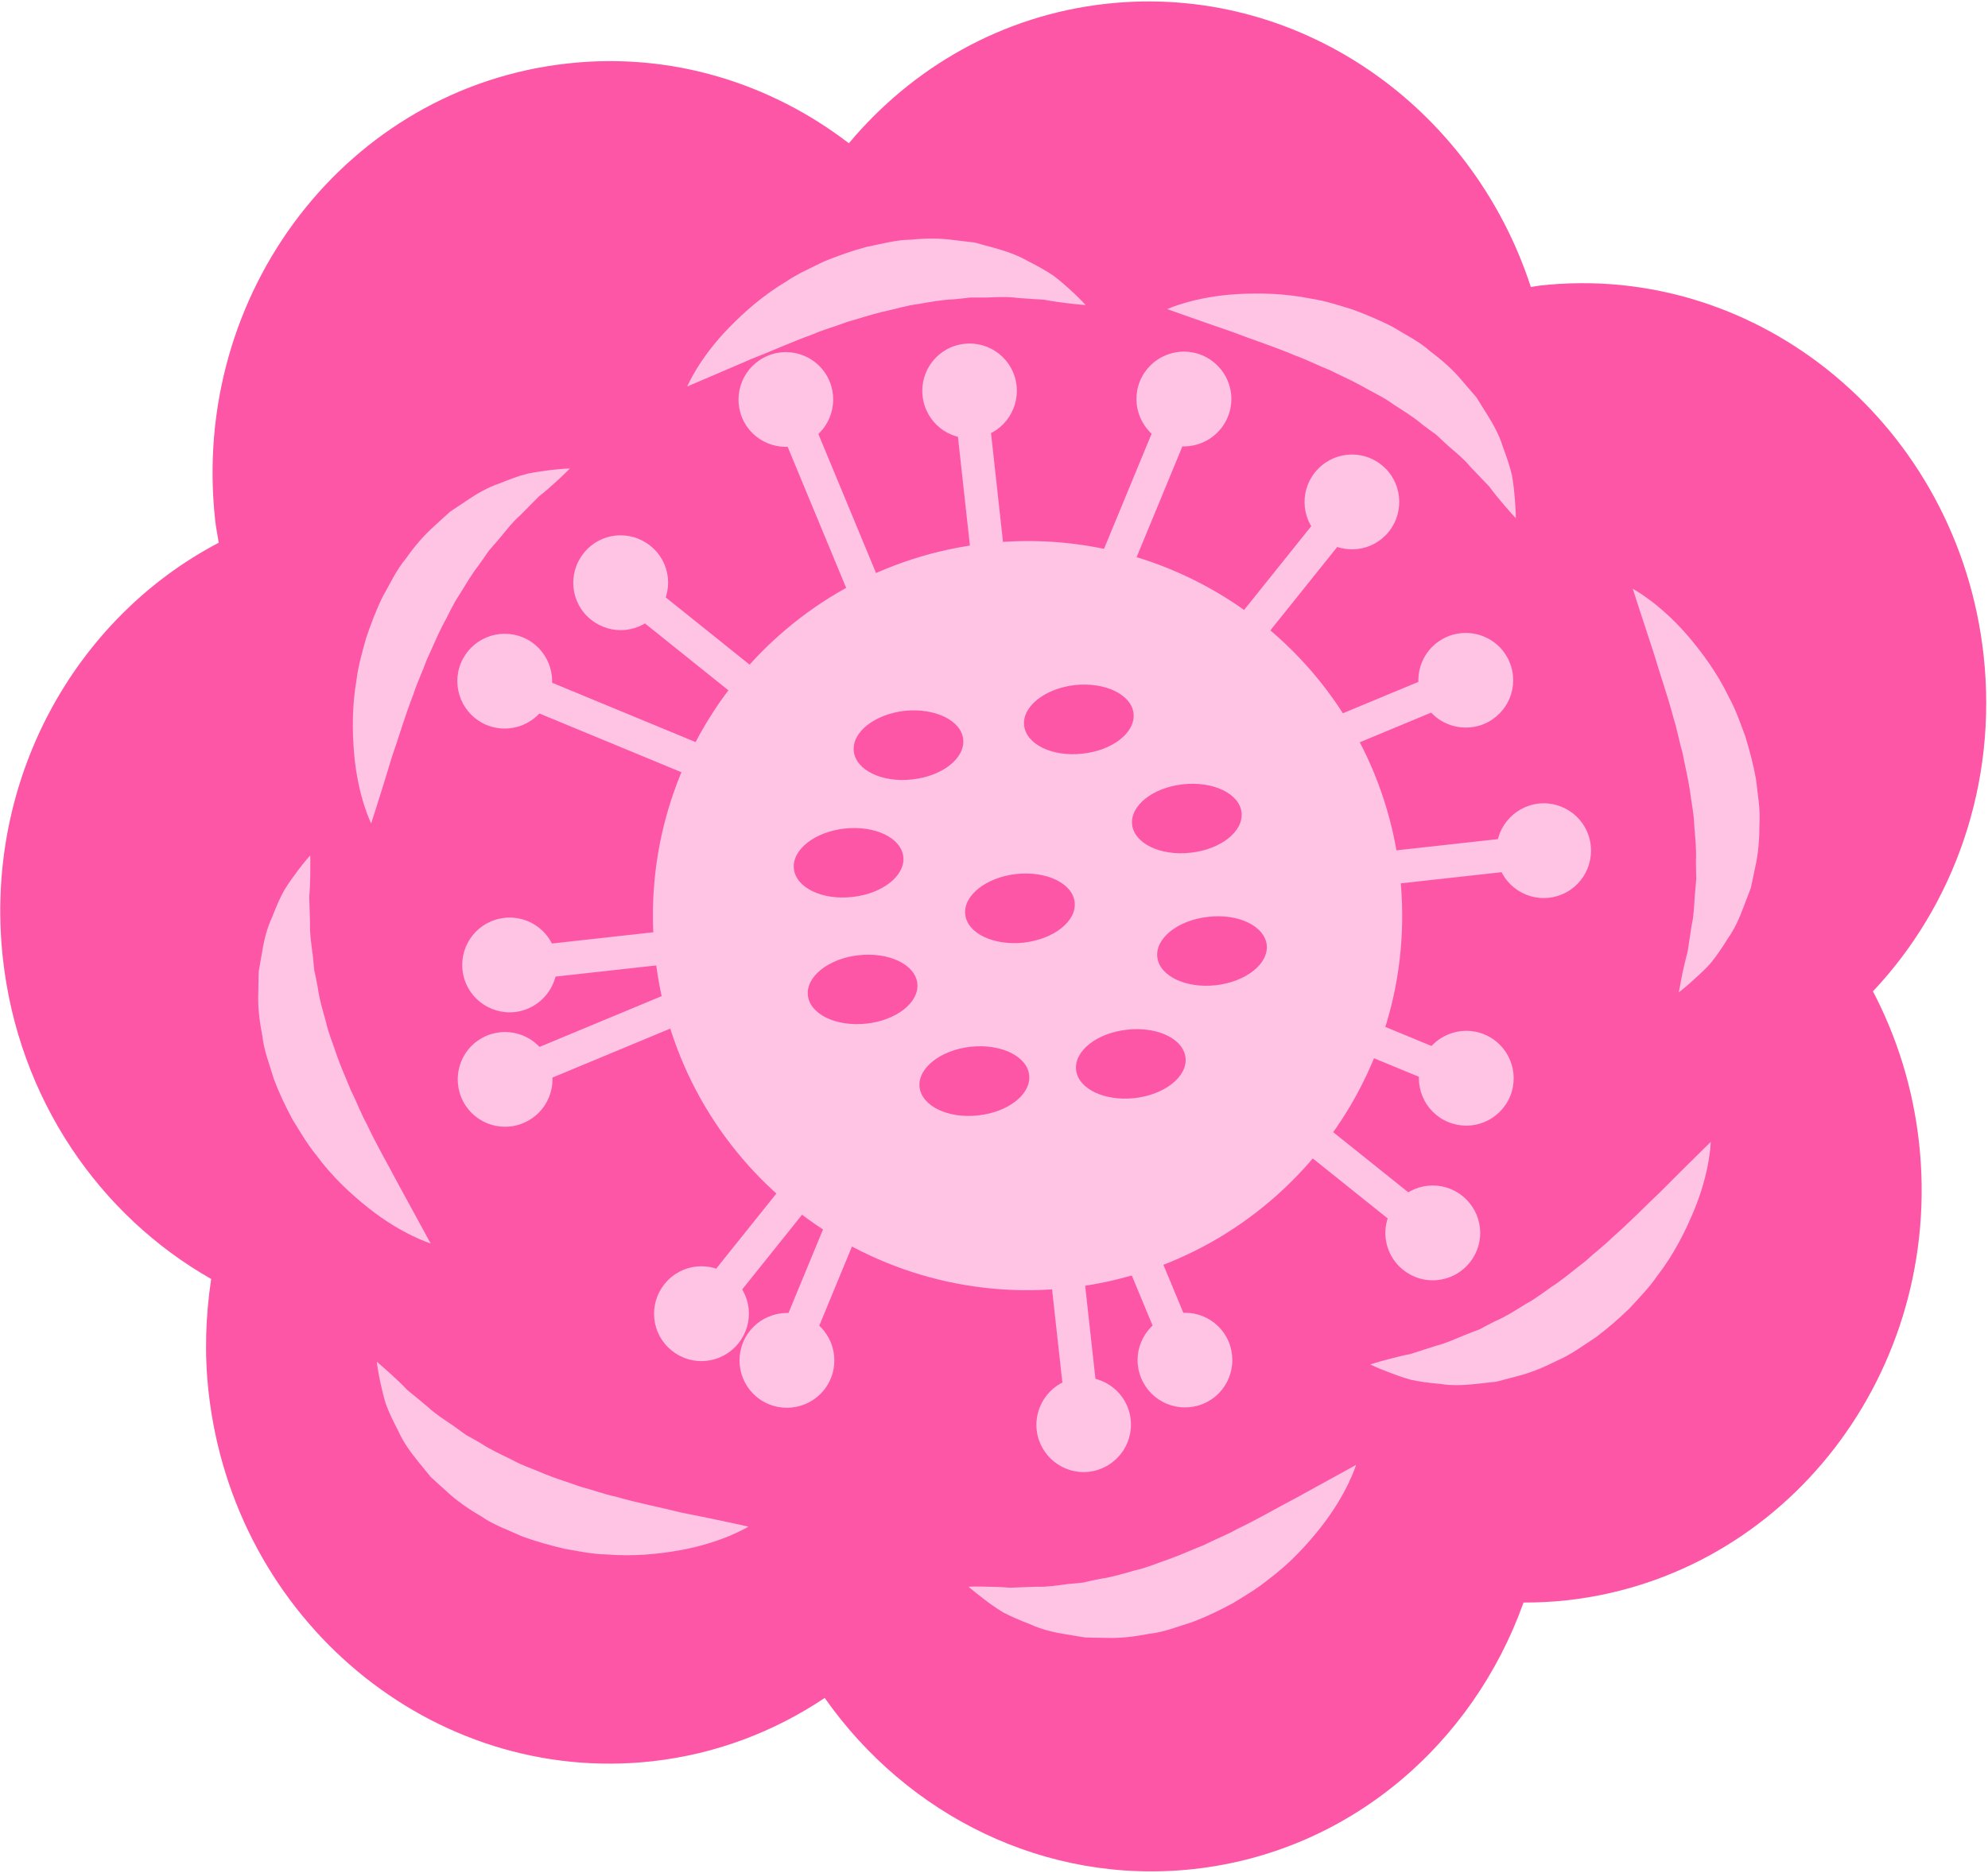 <svg width="661" height="623" viewBox="0 0 661 623" fill="none" xmlns="http://www.w3.org/2000/svg">
<path d="M659.535 217.906C651.164 141.957 585.076 86.869 512.036 94.97C511.023 95.105 510.011 95.308 508.998 95.443C489.287 34.886 431.165 -5.755 367.71 1.266C333.147 5.114 303.31 22.464 282.248 47.645C256.191 27.662 223.248 17.266 188.686 21.114C115.578 29.147 63.126 97.265 71.564 173.215C71.834 175.712 72.374 178.075 72.712 180.506C24.716 205.687 -5.527 259.763 0.954 318.767C6.152 365.552 33.154 404.303 70.214 425.366C68.391 437.518 67.919 450.007 69.337 462.834C77.707 538.783 143.795 593.872 216.835 585.771C238.032 583.408 257.474 575.914 274.215 564.707C301.622 603.728 347.593 627.019 396.872 621.619C448.513 615.948 489.692 580.235 506.568 532.978C511.293 532.978 516.086 532.775 520.947 532.235C593.987 524.134 646.439 455.948 638.068 379.999C636.043 361.839 630.71 344.894 622.744 329.704C649.612 301.214 664.26 260.843 659.535 217.906Z" fill="#FD56A6"/>
<path d="M465.46 290.818C473.02 359.206 423.741 420.775 355.359 428.336C286.976 435.897 225.411 386.615 217.85 318.227C210.29 249.839 259.636 188.269 328.019 180.708C396.334 173.147 457.899 222.429 465.46 290.818Z" fill="#FFC3E3"/>
<path d="M320.26 245.856C320.936 252.134 313.375 258.143 303.317 259.223C293.258 260.37 284.55 256.117 283.875 249.839C283.2 243.56 290.761 237.552 300.819 236.404C310.81 235.392 319.585 239.577 320.26 245.856Z" fill="#FD56A6"/>
<path d="M376.896 237.282C377.571 243.561 370.01 249.569 359.952 250.649C349.893 251.797 341.185 247.544 340.51 241.265C339.835 234.987 347.396 228.978 357.454 227.831C367.512 226.818 376.22 231.004 376.896 237.282Z" fill="#FD56A6"/>
<path d="M412.806 270.226C413.481 276.505 405.921 282.513 395.862 283.593C385.804 284.741 377.096 280.488 376.421 274.21C375.746 267.931 383.306 261.923 393.365 260.842C403.423 259.762 412.131 263.948 412.806 270.226Z" fill="#FD56A6"/>
<path d="M300.344 284.944C301.02 291.223 293.459 297.231 283.401 298.311C273.342 299.459 264.634 295.206 263.959 288.928C263.284 282.649 270.845 276.641 280.903 275.56C290.961 274.48 299.669 278.666 300.344 284.944Z" fill="#FD56A6"/>
<path d="M421.179 314.244C421.854 320.522 414.293 326.531 404.235 327.678C394.177 328.758 385.468 324.573 384.793 318.294C384.118 312.016 391.679 306.007 401.737 304.927C411.728 303.78 420.436 307.965 421.179 314.244Z" fill="#FD56A6"/>
<path d="M305.004 327.071C305.679 333.349 298.119 339.358 288.061 340.438C278.002 341.518 269.294 337.332 268.619 331.054C267.944 324.775 275.505 318.767 285.563 317.687C295.621 316.607 304.329 320.792 305.004 327.071Z" fill="#FD56A6"/>
<path d="M342.197 357.586C342.872 363.864 335.311 369.872 325.253 370.953C315.195 372.1 306.487 367.847 305.744 361.569C305.069 355.29 312.63 349.282 322.688 348.134C332.746 347.054 341.522 351.24 342.197 357.586Z" fill="#FD56A6"/>
<path d="M394.178 351.78C394.853 358.058 387.292 364.067 377.234 365.214C367.176 366.294 358.468 362.109 357.793 355.83C357.117 349.552 364.678 343.543 374.736 342.463C384.795 341.316 393.503 345.501 394.178 351.78Z" fill="#FD56A6"/>
<path d="M357.32 300.067C357.995 306.345 350.434 312.353 340.376 313.501C330.318 314.581 321.609 310.396 320.934 304.117C320.259 297.839 327.82 291.83 337.878 290.683C347.936 289.602 356.645 293.788 357.32 300.067Z" fill="#FD56A6"/>
<path d="M327.9 129.402L316.896 130.613L324.628 200.939L335.633 199.729L327.9 129.402Z" fill="#FFC3E3"/>
<path d="M338.007 128.252C338.952 136.894 332.742 144.725 324.101 145.67C315.46 146.615 307.697 140.404 306.752 131.695C305.807 123.054 312.018 115.29 320.658 114.345C329.299 113.4 337.062 119.611 338.007 128.252Z" fill="#FFC3E3"/>
<path d="M358.091 402.971L347.087 404.186L354.855 474.513L365.859 473.297L358.091 402.971Z" fill="#FFC3E3"/>
<path d="M344.691 475.594C343.746 466.952 349.957 459.189 358.598 458.176C367.238 457.231 375.001 463.442 375.946 472.083C376.891 480.725 370.681 488.488 362.04 489.501C353.467 490.446 345.637 484.235 344.691 475.594Z" fill="#FFC3E3"/>
<path d="M512.679 277.443L442.365 285.233L443.584 296.237L513.898 288.447L512.679 277.443Z" fill="#FFC3E3"/>
<path d="M515.003 298.581C506.362 299.526 498.599 293.315 497.654 284.674C496.709 276.033 502.919 268.269 511.56 267.256C520.201 266.311 527.964 272.522 528.909 281.163C529.854 289.872 523.643 297.636 515.003 298.581Z" fill="#FFC3E3"/>
<path d="M239.146 307.616L168.833 315.413L170.053 326.417L240.366 318.62L239.146 307.616Z" fill="#FFC3E3"/>
<path d="M167.759 305.265C176.4 304.32 184.163 310.531 185.108 319.172C186.053 327.813 179.843 335.577 171.202 336.59C162.561 337.535 154.731 331.324 153.786 322.682C152.841 313.974 159.051 306.21 167.759 305.265Z" fill="#FFC3E3"/>
<path d="M445.197 163.49L400.953 218.697L409.592 225.621L453.836 170.414L445.197 163.49Z" fill="#FFC3E3"/>
<path d="M461.81 176.793C456.342 183.611 446.487 184.691 439.669 179.223C432.851 173.822 431.771 163.898 437.238 157.08C442.706 150.261 452.63 149.181 459.38 154.649C466.131 160.05 467.211 169.974 461.81 176.793Z" fill="#FFC3E3"/>
<path d="M273.155 378.197L228.925 433.419L237.566 440.341L281.796 385.119L273.155 378.197Z" fill="#FFC3E3"/>
<path d="M220.952 427.054C226.353 420.235 236.276 419.155 243.094 424.623C249.912 430.092 250.992 439.948 245.524 446.767C240.056 453.585 230.133 454.665 223.383 449.197C216.565 443.796 215.484 433.872 220.952 427.054Z" fill="#FFC3E3"/>
<path d="M424.562 361.545L417.642 370.186L472.859 414.413L479.779 405.771L424.562 361.545Z" fill="#FFC3E3"/>
<path d="M466.538 422.328C459.72 416.927 458.64 407.003 464.107 400.184C469.575 393.366 479.431 392.286 486.249 397.754C493.067 403.222 494.147 413.146 488.679 419.897C483.211 426.716 473.288 427.796 466.538 422.328Z" fill="#FFC3E3"/>
<path d="M209.821 189.441L202.895 198.078L258.083 242.34L265.009 233.703L209.821 189.441Z" fill="#FFC3E3"/>
<path d="M216.229 181.518C223.047 186.919 224.127 196.843 218.659 203.662C213.191 210.48 203.335 211.561 196.517 206.092C189.699 200.691 188.619 190.767 194.087 183.949C199.487 177.13 209.411 176.05 216.229 181.518Z" fill="#FFC3E3"/>
<path d="M266.453 130.714L256.227 134.956L283.33 200.308L293.556 196.067L266.453 130.714Z" fill="#FFC3E3"/>
<path d="M275.837 126.834C279.145 134.868 275.365 144.117 267.332 147.425C259.299 150.733 250.05 146.952 246.743 138.919C243.435 130.885 247.215 121.704 255.248 118.328C263.281 114.952 272.53 118.801 275.837 126.834Z" fill="#FFC3E3"/>
<path d="M371.969 384.887L361.745 389.134L388.883 454.473L399.107 450.225L371.969 384.887Z" fill="#FFC3E3"/>
<path d="M379.456 458.378C376.081 450.344 379.929 441.163 387.962 437.787C395.995 434.479 405.243 438.26 408.551 446.294C411.859 454.328 408.078 463.576 400.045 466.885C392.012 470.193 382.764 466.412 379.456 458.378Z" fill="#FFC3E3"/>
<path d="M485.269 221.094L419.943 248.255L424.193 258.479L489.519 231.317L485.269 221.094Z" fill="#FFC3E3"/>
<path d="M493.409 240.793C485.375 244.101 476.127 240.32 472.819 232.287C469.444 224.253 473.292 215.004 481.325 211.696C489.358 208.388 498.606 212.168 501.914 220.202C505.289 228.236 501.442 237.417 493.409 240.793Z" fill="#FFC3E3"/>
<path d="M231.099 326.67L165.78 353.838L170.031 364.061L235.35 336.892L231.099 326.67Z" fill="#FFC3E3"/>
<path d="M161.891 344.422C169.924 341.114 179.104 344.895 182.48 352.928C185.855 360.962 182.007 370.211 173.974 373.519C165.941 376.895 156.693 373.047 153.385 365.013C150.077 356.979 153.857 347.73 161.891 344.422Z" fill="#FFC3E3"/>
<path d="M388.563 130.555L361.538 195.943L371.77 200.173L398.795 134.785L388.563 130.555Z" fill="#FFC3E3"/>
<path d="M408.21 138.716C404.902 146.749 395.654 150.597 387.621 147.289C379.588 143.981 375.74 134.732 379.048 126.699C382.356 118.665 391.604 114.817 399.637 118.125C407.738 121.5 411.585 130.682 408.21 138.716Z" fill="#FFC3E3"/>
<path d="M283.549 384.911L256.538 450.306L266.771 454.533L293.781 389.138L283.549 384.911Z" fill="#FFC3E3"/>
<path d="M247.076 446.429C250.384 438.395 259.632 434.547 267.665 437.855C275.698 441.163 279.546 450.412 276.238 458.446C272.93 466.48 263.682 470.328 255.649 467.02C247.548 463.712 243.768 454.463 247.076 446.429Z" fill="#FFC3E3"/>
<path d="M424.207 326.503L419.981 336.737L485.371 363.743L489.597 353.509L424.207 326.503Z" fill="#FFC3E3"/>
<path d="M481.521 373.18C473.487 369.872 469.64 360.623 472.947 352.589C476.255 344.556 485.503 340.708 493.536 344.016C501.57 347.324 505.417 356.572 502.11 364.606C498.734 372.707 489.554 376.488 481.521 373.18Z" fill="#FFC3E3"/>
<path d="M169.907 221.412L165.675 231.642L231.044 258.691L235.276 248.46L169.907 221.412Z" fill="#FFC3E3"/>
<path d="M173.83 211.965C181.863 215.273 185.711 224.521 182.403 232.555C179.096 240.589 169.847 244.437 161.814 241.129C153.781 237.821 149.933 228.572 153.241 220.538C156.549 212.505 165.73 208.657 173.83 211.965Z" fill="#FFC3E3"/>
<path d="M123.41 273.872C123.41 273.872 118.954 264.96 117.739 250.648C117.132 243.492 116.997 234.986 118.549 226.007C119.089 221.484 120.44 216.893 121.722 212.235C123.275 207.644 125.03 202.986 127.19 198.53C129.688 194.209 131.713 189.619 134.953 185.771C137.788 181.72 140.961 178.007 144.539 174.834C146.294 173.214 147.982 171.661 149.669 170.176C151.56 168.893 153.382 167.678 155.205 166.463C158.783 164.032 162.293 162.074 165.871 160.859C169.313 159.442 172.419 158.294 175.321 157.551C178.224 156.944 180.857 156.606 182.949 156.336C187.135 155.863 189.497 155.796 189.497 155.796C189.497 155.796 187.742 157.619 184.705 160.387C183.152 161.737 181.397 163.425 179.237 165.045C177.347 166.935 175.254 169.096 172.891 171.458C170.461 173.551 168.368 176.319 166.073 179.087C164.926 180.437 163.71 181.788 162.495 183.205C161.483 184.758 160.335 186.311 159.255 187.863C156.892 190.834 154.935 194.277 152.842 197.652C150.614 200.893 148.994 204.741 147.037 208.252C145.147 211.897 143.661 215.745 141.906 219.391C140.556 223.239 138.734 226.884 137.518 230.733C134.616 238.159 132.523 245.45 130.295 251.796C126.448 264.555 123.41 273.872 123.41 273.872Z" fill="#FFC3E3"/>
<path d="M143.188 413.551C143.188 413.551 133.67 410.648 122.396 401.669C116.793 397.214 110.515 391.475 105.115 384.117C102.212 380.606 99.849 376.488 97.284 372.37C94.989 368.117 92.829 363.593 91.074 358.935C89.656 354.142 87.766 349.484 87.226 344.555C86.281 339.695 85.673 334.902 85.876 330.108C85.943 327.745 85.943 325.45 86.011 323.155C86.416 320.927 86.753 318.699 87.159 316.606C87.834 312.353 88.846 308.505 90.466 305.062C91.816 301.619 93.099 298.513 94.584 295.948C96.137 293.383 97.757 291.29 98.972 289.602C101.537 286.226 103.157 284.471 103.157 284.471C103.157 284.471 103.225 287.037 103.157 291.087C103.09 293.113 103.09 295.543 102.82 298.243C102.887 300.944 103.022 303.982 103.09 307.222C102.955 310.395 103.495 313.838 103.967 317.416C104.17 319.172 104.305 320.994 104.507 322.817C104.98 324.64 105.25 326.463 105.655 328.353C106.127 332.134 107.275 335.914 108.355 339.762C109.165 343.61 110.853 347.391 112.068 351.239C113.418 355.087 115.173 358.868 116.658 362.648C118.548 366.294 119.898 370.142 121.856 373.652C125.231 380.876 129.079 387.425 132.184 393.366C138.53 404.977 143.188 413.551 143.188 413.551Z" fill="#FFC3E3"/>
<path d="M248.836 507.729C248.836 507.729 240.398 512.994 226.222 515.56C219.134 516.842 210.696 517.72 201.583 516.977C197.06 516.91 192.334 515.897 187.609 515.087C182.884 513.939 178.091 512.657 173.433 510.902C168.91 508.809 164.117 507.188 160.067 504.353C155.747 501.855 151.764 499.087 148.321 495.847C146.566 494.294 144.878 492.741 143.191 491.188C141.773 489.433 140.355 487.678 139.005 486.058C136.305 482.75 134.01 479.442 132.457 475.999C130.77 472.691 129.284 469.72 128.272 466.885C127.394 464.049 126.854 461.484 126.382 459.391C125.504 455.273 125.302 452.91 125.302 452.91C125.302 452.91 127.259 454.53 130.297 457.298C131.782 458.716 133.605 460.336 135.427 462.294C137.52 463.982 139.883 465.94 142.38 468.032C144.743 470.26 147.646 472.083 150.616 474.108C152.034 475.121 153.519 476.201 155.004 477.281C156.692 478.159 158.312 479.104 159.932 480.049C163.105 482.142 166.682 483.762 170.26 485.518C173.703 487.475 177.686 488.691 181.331 490.311C185.111 491.864 189.094 493.011 192.942 494.429C196.925 495.442 200.705 496.927 204.62 497.737C212.316 499.965 219.741 501.315 226.289 503.003C239.318 505.568 248.836 507.729 248.836 507.729Z" fill="#FFC3E3"/>
<path d="M450.877 487.205C450.877 487.205 448.042 496.724 439.064 508.066C434.609 513.737 428.871 520.015 421.58 525.416C418.07 528.319 413.952 530.75 409.834 533.247C405.581 535.543 401.126 537.703 396.468 539.458C391.675 540.944 387.085 542.834 382.09 543.374C377.229 544.319 372.436 544.927 367.643 544.724C365.281 544.724 362.986 544.657 360.758 544.589C358.53 544.252 356.303 543.847 354.21 543.509C349.957 542.834 346.042 541.821 342.666 540.269C339.224 538.918 336.118 537.636 333.486 536.218C330.921 534.665 328.828 533.112 327.14 531.83C323.765 529.264 322.01 527.712 322.01 527.712C322.01 527.712 324.575 527.577 328.625 527.712C330.651 527.779 333.081 527.779 335.781 528.049C338.481 527.914 341.451 527.847 344.759 527.712C347.999 527.847 351.442 527.307 354.952 526.834C356.708 526.699 358.53 526.496 360.353 526.294C362.175 525.821 364.066 525.484 365.888 525.079C369.669 524.539 373.449 523.391 377.229 522.311C381.077 521.501 384.857 519.813 388.705 518.53C392.553 517.18 396.266 515.425 400.113 513.939C403.759 512.049 407.607 510.631 411.049 508.674C418.272 505.231 424.753 501.383 430.761 498.277C442.304 491.931 450.877 487.205 450.877 487.205Z" fill="#FFC3E3"/>
<path d="M568.808 379.796C568.808 379.796 568.673 389.72 563.07 403.02C560.303 409.636 556.522 417.264 550.919 424.488C548.354 428.269 544.979 431.644 541.739 435.222C538.228 438.598 534.516 441.838 530.533 444.809C526.348 447.509 522.365 450.547 517.774 452.505C513.387 454.733 508.864 456.623 504.206 457.771C501.911 458.378 499.683 458.986 497.523 459.526C495.228 459.796 493.067 459.998 490.907 460.269C486.654 460.741 482.604 460.876 478.891 460.269C475.179 459.931 471.871 459.526 468.968 458.851C466.065 458.041 463.635 457.096 461.677 456.353C457.695 454.868 455.602 453.788 455.602 453.788C455.602 453.788 458.032 452.977 461.948 451.965C463.905 451.492 466.268 450.817 468.901 450.344C471.466 449.534 474.368 448.589 477.474 447.577C480.579 446.834 483.752 445.349 487.059 443.999C488.68 443.323 490.367 442.716 492.122 442.041C493.742 441.096 495.43 440.285 497.118 439.408C500.628 437.923 503.936 435.762 507.311 433.669C510.821 431.847 513.994 429.146 517.369 426.986C520.745 424.623 523.85 421.923 527.09 419.492C530.06 416.724 533.368 414.294 536.203 411.458C542.211 406.193 547.477 400.724 552.337 396.134C561.788 386.615 568.808 379.796 568.808 379.796Z" fill="#FFC3E3"/>
<path d="M542.888 195.83C542.888 195.83 551.664 200.421 561.115 211.357C565.773 216.826 570.903 223.644 574.818 231.813C577.046 235.796 578.599 240.319 580.286 244.843C581.704 249.501 582.986 254.226 583.864 259.155C584.404 264.151 585.349 269.011 585.012 274.007C585.012 278.935 584.674 283.796 583.594 288.454C583.121 290.75 582.649 292.977 582.176 295.205C581.366 297.298 580.624 299.391 579.814 301.416C578.329 305.467 576.641 309.112 574.481 312.15C572.523 315.323 570.633 318.091 568.743 320.387C566.718 322.615 564.76 324.37 563.207 325.788C560.102 328.623 558.212 330.041 558.212 330.041C558.212 330.041 558.617 327.543 559.427 323.56C559.9 321.534 560.372 319.171 561.115 316.606C561.52 313.973 561.992 310.935 562.465 307.695C563.207 304.589 563.275 301.079 563.545 297.501C563.68 295.745 563.882 293.923 564.017 292.1C563.882 290.21 563.95 288.319 563.882 286.429C564.085 282.648 563.68 278.733 563.342 274.75C563.275 270.767 562.33 266.783 561.857 262.733C561.25 258.682 560.237 254.699 559.495 250.648C558.347 246.733 557.672 242.682 556.457 238.902C554.432 231.205 551.866 224.049 549.976 217.568C545.859 205.079 542.888 195.83 542.888 195.83Z" fill="#FFC3E3"/>
<path d="M388.098 102.801C388.098 102.801 397.144 98.615 411.523 97.805C418.678 97.4 427.184 97.535 436.094 99.358C440.617 100.033 445.073 101.518 449.731 102.936C454.253 104.624 458.844 106.514 463.232 108.809C467.484 111.442 472.007 113.603 475.72 116.978C479.703 119.949 483.348 123.189 486.386 126.902C487.871 128.657 489.424 130.413 490.909 132.168C492.124 134.058 493.271 135.949 494.419 137.771C496.714 141.417 498.604 144.995 499.684 148.573C500.967 152.016 502.047 155.189 502.722 158.092C503.262 161.062 503.465 163.628 503.667 165.721C504.005 169.974 504.005 172.337 504.005 172.337C504.005 172.337 502.25 170.514 499.617 167.408C498.334 165.856 496.714 163.965 495.162 161.805C493.339 159.847 491.179 157.687 488.951 155.324C486.926 152.826 484.226 150.598 481.525 148.303C480.243 147.088 478.893 145.873 477.543 144.59C475.99 143.51 474.505 142.362 472.952 141.214C470.05 138.716 466.674 136.691 463.367 134.531C460.194 132.168 456.414 130.48 452.903 128.455C449.326 126.43 445.545 124.809 441.9 122.987C438.052 121.501 434.474 119.611 430.694 118.261C423.336 115.155 416.113 112.86 409.835 110.43C397.279 106.109 388.098 102.801 388.098 102.801Z" fill="#FFC3E3"/>
<path d="M228.513 128.522C228.513 128.522 232.294 119.341 242.352 109.012C247.347 103.881 253.693 98.21 261.523 93.552C265.304 90.987 269.692 89.096 274.012 86.936C278.535 85.113 283.193 83.425 287.985 82.143C292.913 81.198 297.706 79.78 302.702 79.712C307.629 79.24 312.49 79.172 317.215 79.847C319.578 80.117 321.873 80.387 324.101 80.657C326.261 81.265 328.421 81.873 330.514 82.413C334.632 83.56 338.412 84.91 341.72 86.801C345.027 88.489 347.998 90.109 350.428 91.797C352.79 93.619 354.748 95.375 356.301 96.792C359.406 99.628 360.959 101.451 360.959 101.451C360.959 101.451 358.461 101.316 354.343 100.775C352.318 100.505 349.888 100.235 347.255 99.695C344.555 99.493 341.585 99.358 338.277 99.088C335.104 98.615 331.594 98.818 328.016 98.953C326.261 98.953 324.438 98.953 322.616 98.953C320.725 99.223 318.835 99.358 316.945 99.56C313.165 99.695 309.25 100.438 305.334 101.113C301.419 101.586 297.504 102.868 293.521 103.678C289.538 104.624 285.623 105.974 281.707 107.054C277.86 108.539 273.944 109.552 270.299 111.172C262.806 113.872 255.92 117.045 249.642 119.476C237.492 124.742 228.446 128.522 228.513 128.522Z" fill="#FFC3E3"/>
</svg>
